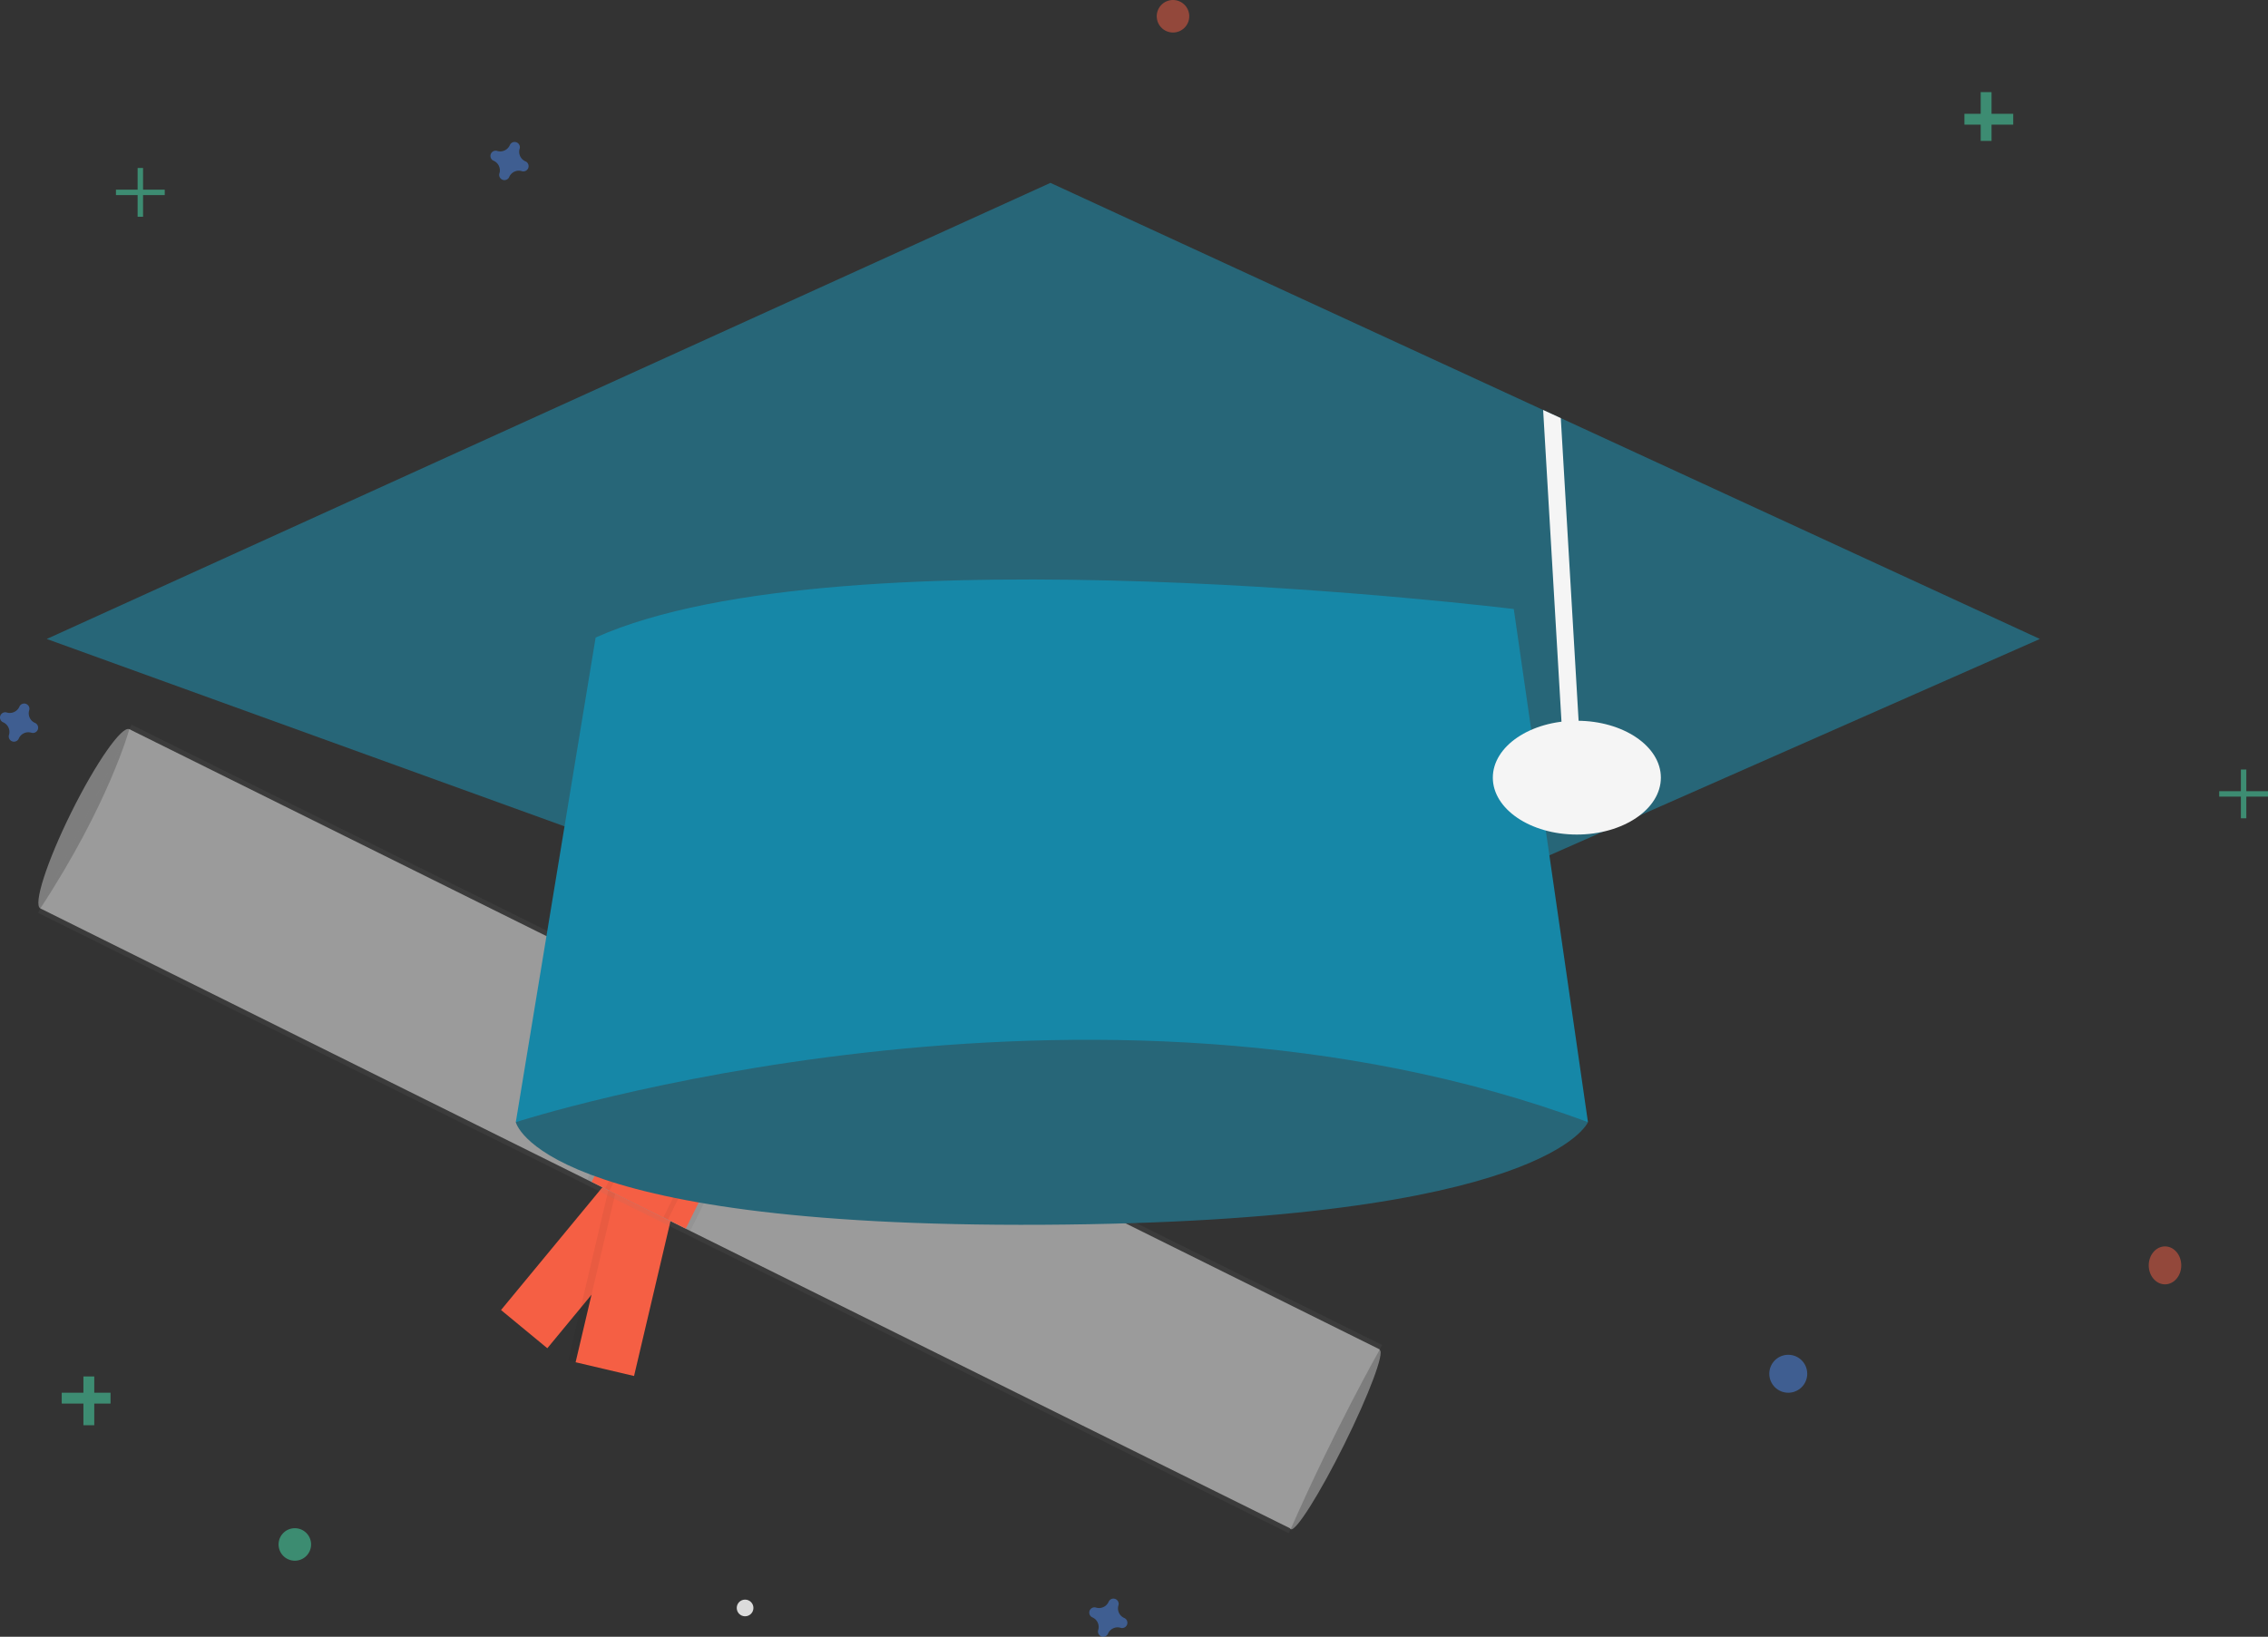 <svg xmlns="http://www.w3.org/2000/svg" xmlns:xlink="http://www.w3.org/1999/xlink" width="418.389" height="302.033" viewBox="0 0 418.389 302.033">
  <rect x="0" y="0" width="418.389" height="302.033" fill="#333333" stroke="none"/>
  <defs>
    <linearGradient id="linear-gradient" x1="-11.741" y1="5.084" x2="-11.741" y2="4.933" gradientUnits="objectBoundingBox">
      <stop offset="0" stop-color="gray" stop-opacity="0.251"/>
      <stop offset="0.535" stop-color="gray" stop-opacity="0.122"/>
      <stop offset="1" stop-color="gray" stop-opacity="0.102"/>
    </linearGradient>
  </defs>
  <g id="Group_10" data-name="Group 10" transform="translate(-1406 -1092)">
    <g id="undraw_Graduation_ktn0" transform="translate(1405.995 1092.081)">
      <ellipse id="Ellipse_7" data-name="Ellipse 7" cx="18.46" cy="2.769" rx="18.46" ry="2.769" transform="translate(4.97 166.32) rotate(-63.611)" fill="#7d7d7d"/>
      <ellipse id="Ellipse_8" data-name="Ellipse 8" cx="18.46" cy="1.881" rx="18.46" ry="1.881" transform="translate(236.435 281.274) rotate(-63.611)" fill="#7d7d7d"/>
      <rect id="Rectangle_15" data-name="Rectangle 15" width="11.076" height="36.921" transform="translate(115.939 213.188) rotate(39.547)" fill="#f55f44"/>
      <rect id="Rectangle_16" data-name="Rectangle 16" width="12.463" height="36.921" transform="translate(116.973 253.834) rotate(-166.769)" opacity="0.05"/>
      <rect id="Rectangle_17" data-name="Rectangle 17" width="11.076" height="36.921" transform="translate(116.973 253.833) rotate(-166.769)" fill="#f55f44"/>
      <rect id="Rectangle_18" data-name="Rectangle 18" width="38.767" height="257.524" transform="translate(7.04 168.377) rotate(-63.611)" fill="url(#linear-gradient)"/>
      <path id="Path_9" data-name="Path 9" d="M447.116,566.166c-4.515-2.166-234-116.1-230.688-114.461,12.737-19.44,16.41-33.074,16.41-33.074l230.688,114.46S455.425,547.31,447.116,566.166Z" transform="translate(-208.979 -284.155)" fill="#9b9b9b"/>
      <rect id="Rectangle_19" data-name="Rectangle 19" width="21.23" height="36.921" transform="translate(124.734 184.53) rotate(26.389)" opacity="0.05"/>
      <rect id="Rectangle_20" data-name="Rectangle 20" width="19.383" height="36.921" transform="translate(125.561 184.94) rotate(26.389)" fill="#f55f44"/>
      <rect id="Rectangle_21" data-name="Rectangle 21" width="12.922" height="36.921" transform="translate(128.041 186.17) rotate(26.389)" opacity="0.05"/>
      <rect id="Rectangle_22" data-name="Rectangle 22" width="11.076" height="36.921" transform="translate(128.868 186.581) rotate(26.389)" fill="#f55f44"/>
      <circle id="Ellipse_9" data-name="Ellipse 9" cx="1.539" cy="1.539" r="1.539" transform="translate(135.915 295.096)" fill="#dbdbdb"/>
      <g id="Group_3" data-name="Group 3" transform="translate(11.782 253.541)" opacity="0.5">
        <rect id="Rectangle_23" data-name="Rectangle 23" width="2" height="9" transform="translate(3.612 0.378)" fill="#47e6b1"/>
        <rect id="Rectangle_24" data-name="Rectangle 24" width="2" height="9" transform="translate(8.612 3.378) rotate(90)" fill="#47e6b1"/>
      </g>
      <g id="Group_4" data-name="Group 4" transform="translate(409.452 142.025)" opacity="0.5">
        <rect id="Rectangle_25" data-name="Rectangle 25" width="1" height="9" transform="translate(3.942 -0.106)" fill="#47e6b1"/>
        <rect id="Rectangle_26" data-name="Rectangle 26" width="1" height="9" transform="translate(8.942 3.894) rotate(90)" fill="#47e6b1"/>
      </g>
      <g id="Group_5" data-name="Group 5" transform="translate(21.251 31.035)" opacity="0.5">
        <rect id="Rectangle_27" data-name="Rectangle 27" width="1" height="9" transform="translate(4.144 -0.117)" fill="#47e6b1"/>
        <rect id="Rectangle_28" data-name="Rectangle 28" width="1" height="9" transform="translate(9.144 3.884) rotate(90)" fill="#47e6b1"/>
      </g>
      <g id="Group_6" data-name="Group 6" transform="translate(362.11 17.359)" opacity="0.5">
        <rect id="Rectangle_29" data-name="Rectangle 29" width="2" height="9" transform="translate(3.284 -0.44)" fill="#47e6b1"/>
        <rect id="Rectangle_30" data-name="Rectangle 30" width="2" height="9" transform="translate(9.284 3.56) rotate(90)" fill="#47e6b1"/>
      </g>
      <path id="Path_10" data-name="Path 10" d="M208.77,413.212a1.933,1.933,0,0,1-1.077-2.336.93.93,0,0,0,.042-.214h0a.969.969,0,0,0-1.741-.642h0a.928.928,0,0,0-.107.19,1.933,1.933,0,0,1-2.336,1.077.927.927,0,0,0-.214-.042h0a.969.969,0,0,0-.642,1.741h0a.927.927,0,0,0,.19.107,1.933,1.933,0,0,1,1.077,2.336.929.929,0,0,0-.042.214h0a.969.969,0,0,0,1.741.642h0a.928.928,0,0,0,.107-.19,1.933,1.933,0,0,1,2.336-1.077.93.93,0,0,0,.214.042h0a.969.969,0,0,0,.642-1.741h0a.928.928,0,0,0-.19-.107Z" transform="translate(-202.303 -279.89)" fill="#4d8af0" opacity="0.5"/>
      <path id="Path_11" data-name="Path 11" d="M380.77,216.212a1.933,1.933,0,0,1-1.077-2.336.932.932,0,0,0,.042-.214h0a.969.969,0,0,0-1.741-.642h0a.929.929,0,0,0-.107.19,1.933,1.933,0,0,1-2.336,1.077.929.929,0,0,0-.214-.042h0a.969.969,0,0,0-.642,1.741h0a.929.929,0,0,0,.19.107,1.933,1.933,0,0,1,1.077,2.336.928.928,0,0,0-.042.214h0a.969.969,0,0,0,1.741.642h0a.93.93,0,0,0,.107-.19,1.933,1.933,0,0,1,2.336-1.077.93.93,0,0,0,.214.042h0a.969.969,0,0,0,.642-1.741h0A.931.931,0,0,0,380.77,216.212Z" transform="translate(-283.828 -186.516)" fill="#4d8af0" opacity="0.5"/>
      <path id="Path_12" data-name="Path 12" d="M590.77,727.212a1.933,1.933,0,0,1-1.077-2.336.928.928,0,0,0,.042-.214h0a.969.969,0,0,0-1.741-.642h0a.935.935,0,0,0-.107.19,1.933,1.933,0,0,1-2.336,1.077.929.929,0,0,0-.214-.042h0a.969.969,0,0,0-.642,1.741h0a.926.926,0,0,0,.19.107,1.933,1.933,0,0,1,1.077,2.336.927.927,0,0,0-.042.214h0a.969.969,0,0,0,1.741.642h0a.933.933,0,0,0,.107-.19,1.933,1.933,0,0,1,2.336-1.077.931.931,0,0,0,.214.042h0a.969.969,0,0,0,.642-1.741h0A.932.932,0,0,0,590.77,727.212Z" transform="translate(-383.364 -428.72)" fill="#4d8af0" opacity="0.5"/>
      <ellipse id="Ellipse_10" data-name="Ellipse 10" cx="3" cy="3.5" rx="3" ry="3.5" transform="translate(396.394 229.919)" fill="#f55f44" opacity="0.5"/>
      <circle id="Ellipse_11" data-name="Ellipse 11" cx="3.5" cy="3.5" r="3.5" transform="translate(326.394 249.919)" fill="#4d8af0" opacity="0.5"/>
      <circle id="Ellipse_12" data-name="Ellipse 12" cx="3" cy="3" r="3" transform="translate(51.394 281.919)" fill="#47e6b1" opacity="0.5"/>
      <circle id="Ellipse_13" data-name="Ellipse 13" cx="3" cy="3" r="3" transform="translate(213.394 -0.081)" fill="#f55f44" opacity="0.5"/>
      <path id="Path_13" data-name="Path 13" d="M395.821,482.088,383.2,501.025s4.208,19.463,97.313,18.937S580.98,501.025,580.98,501.025l-17.359-25.249-53.128-36.3Z" transform="translate(-288.041 -294.037)" fill="#276678"/>
      <path id="Path_14" data-name="Path 14" d="M395.821,482.088,383.2,501.025s4.208,19.463,97.313,18.937S580.98,501.025,580.98,501.025l-17.359-25.249-53.128-36.3Z" transform="translate(-288.041 -294.037)" fill="none" opacity="0.15"/>
      <path id="Path_15" data-name="Path 15" d="M384.081,148.163l-165.7,73.117L16.394,148.163,201.552,64l90.891,41.908,3.256,1.5Z" transform="translate(-7.768 -30.335)" fill="#276678"/>
      <path id="Path_17" data-name="Path 17" d="M547.87,203.452l-3.156.189-3.53-59.971,3.256,1.5Z" transform="translate(-256.509 -68.097)" fill="#f5f5f5"/>
      <path id="Path_18" data-name="Path 18" d="M397.925,376.827,383.2,466.25s105.73-34.191,197.783,0L567.3,371.567S443.689,356.312,397.925,376.827Z" transform="translate(-288.041 -259.262)" fill="#1687a7"/>
      <ellipse id="Ellipse_14" data-name="Ellipse 14" cx="15.5" cy="10.5" rx="15.5" ry="10.5" transform="translate(275.394 132.919)" fill="#f5f5f5"/>
    </g>
  </g>
</svg>
